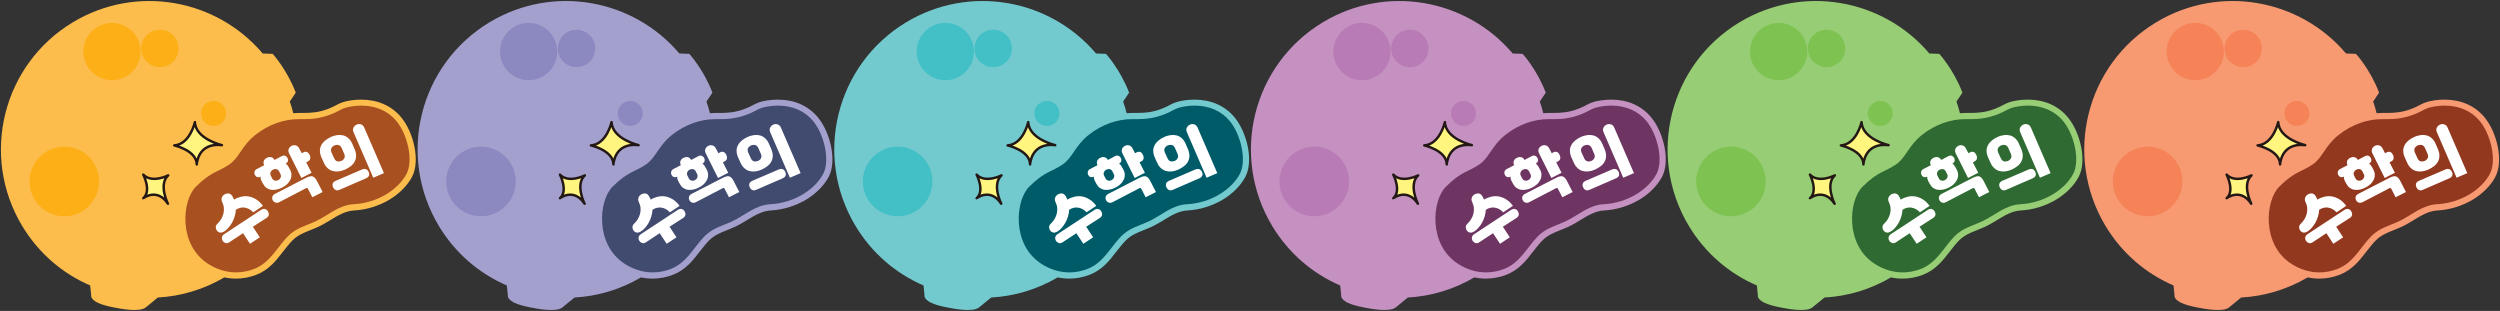 <?xml version="1.0" encoding="utf-8"?>
<!-- Generator: Adobe Illustrator 23.1.0, SVG Export Plug-In . SVG Version: 6.00 Build 0)  -->
<svg version="1.1" id="레이어_1" xmlns="http://www.w3.org/2000/svg" xmlns:xlink="http://www.w3.org/1999/xlink" x="0px"
	 y="0px" width="2010px" height="250px" viewBox="0 0 2010 250" style="enable-background:new 0 0 2010 250;" xml:space="preserve">
<rect x="0" y="0" width="2010" height="250" fill="#333333" stroke="none"/>
<path style="fill:#A95021;" d="M189.7,221.5c-8.2,0-16.4-2.5-23.7-7.2c-10.8-6.9-17.7-18.4-19.2-32.4c-1.4-13.1,2.2-26.8,8.8-33.4
	c8.5-8.5,13.9-11.2,19.2-13.7c2.7-1.3,5.2-2.6,8.1-4.6c3.5-2.4,5.8-5.8,8.4-9.6c2.9-4.3,6.2-9.1,12-13.7
	c10.6-8.5,23.9-13.4,36.4-13.4c0.3,0,0.7,0,1,0c1,0,2,0,3,0c7,0,13.2-0.6,20.9-3.5c2.9-1.1,4.8-2.1,6.4-3c3-1.6,5.5-2.9,11.4-3.7
	c2.7-0.4,5.3-0.6,7.9-0.6c12.7,0,23.2,4.7,30.4,13.5c9.1,11.2,14.6,32.7,8.3,44.7c-7.4,14.2-25.8,24.8-44.6,25.8
	c-7.6,0.4-14.1,4.4-20.3,8.2c-2.9,1.8-5.9,3.6-9,5.1c-2.3,1.1-4.6,2-6.8,2.9c-5.8,2.3-10.7,4.3-15.4,9.1c-2.6,2.7-5,5.7-7.3,8.7
	c-5.4,7-11,14.3-20.5,17.9C200.2,220.5,195,221.5,189.7,221.5"/>
<path style="fill:#FDBD4D;" d="M322.7,94.5c-7.7-9.4-18.9-14.4-32.3-14.4c-2.7,0-5.4,0.2-8.2,0.6c-6.3,0.9-9.2,2.4-12.2,4
	c-1.7,0.9-3.4,1.8-6.1,2.8c-7.3,2.8-13.3,3.3-20.1,3.3c-0.9,0-1.9,0-2.9,0c-0.4,0-0.7,0-1.1,0c-1.3,0-2.7,0.1-4,0.2
	c-0.8-3.2-1.7-6.3-2.8-9.4l4.8-7.1c-7.2-18.9-18.6-31.2-18.6-31.2l-8-0.3C174-0.9,109.5-12.7,58.6,17.9
	c-56.5,34-74.7,107.2-40.8,163.7c13.3,22.1,32.6,38.4,54.7,47.9l0.8,7.6c-0.7,4.2,6.5,6.8,6.5,6.8c4.8,2.1,11.9,3.3,11.9,3.3
	c4.9,1,20.4,4,25.4,0l9.8-8c18.3-1,36.6-6.3,53.5-16.2c3.1,0.7,6.2,1,9.3,1c5.5,0,11-1,16.4-3.1c10.1-3.9,16-11.5,21.6-18.8
	c2.4-3,4.6-5.9,7.1-8.5c4.3-4.4,9-6.3,14.5-8.5c2.2-0.9,4.5-1.8,6.9-2.9c3.2-1.5,6.3-3.4,9.3-5.2c6.2-3.8,12.2-7.4,19.1-7.8
	c9.9-0.5,19.6-3.5,28.2-8.5c8.2-4.9,14.8-11.5,18.5-18.6C338.1,129.1,332.4,106.3,322.7,94.5z M326.9,139.7
	c-6.7,12.8-23.5,23.5-42.5,24.5c-12,0.6-20.7,9-30.2,13.5c-8.4,4-16,5.4-22.9,12.4c-8.7,9-14.1,21.1-26.9,26.1
	c-4.9,1.9-9.8,2.8-14.6,2.8c-7.9,0-15.5-2.4-22.4-6.8c-24.3-15.5-21-51-10-62c12.5-12.5,18.1-11.9,27-18c8-5.5,10-15,20.6-23.5
	c11.3-9.1,24.1-12.9,34.8-12.9c0.3,0,0.6,0,1,0c1,0,2,0,3,0c7.7,0,14.1-0.8,21.8-3.7c8.1-3,8.6-5.3,17.3-6.6
	c2.6-0.4,5.1-0.6,7.5-0.6c11.7,0,21.6,4.2,28.5,12.6C327.9,108.7,332.4,129.2,326.9,139.7z"/>
<g>
	<path style="fill:#FCAF17;" d="M37.3,121.9c-13.3,8-17.5,25.2-9.6,38.4c8,13.3,25.2,17.5,38.4,9.6c13.3-8,17.5-25.2,9.6-38.4
		C67.7,118.2,50.5,113.9,37.3,121.9z"/>
	<path style="fill:#FCAF17;" d="M137.3,26.7c-6.8-4.8-16.2-3.3-21,3.5s-3.3,16.2,3.5,21s16.2,3.3,21-3.5
		C145.6,41,144,31.6,137.3,26.7z"/>
	<path style="fill:#FCAF17;" d="M103.4,22.7c-10.3-7.4-24.7-5-32.1,5.4c-7.4,10.3-5,24.7,5.4,32.1c10.3,7.4,24.7,5,32.1-5.4
		C116.1,44.4,113.7,30.1,103.4,22.7z"/>
	<path style="fill:#FCAF17;" d="M180.3,86c-2.9-4.8-9-6.3-13.8-3.4s-6.3,9-3.4,13.8c2.9,4.8,9,6.3,13.8,3.4
		C181.7,97,183.2,90.8,180.3,86z"/>
</g>
<path style="fill:#FFF57F;" d="M178.4,116.7c0,0-21.1-4.9-21.7-18.5c0,0-4,17.9-16.6,18.7c0,0,18,4,18.1,15.3
	C158.2,132.2,158.8,114.4,178.4,116.7"/>
<path style="fill:none;stroke:#231815;stroke-width:2;stroke-linecap:round;stroke-linejoin:round;stroke-miterlimit:10;" d="
	M178.4,116.7c0,0-21.1-4.9-21.7-18.5c0,0-4,17.9-16.6,18.7c0,0,18,4,18.1,15.3C158.2,132.2,158.8,114.4,178.4,116.7"/>
<path style="fill:#FFF57F;" d="M135,163.8c0,0-7.8-15.5,0.2-22.8c0,0-13,6.7-20-0.6c0,0,6.8,13.1,0,19
	C115.1,159.4,126.3,150.6,135,163.8"/>
<path style="fill:none;stroke:#231815;stroke-width:2;stroke-linecap:round;stroke-linejoin:round;stroke-miterlimit:10;" d="
	M135,163.8c0,0-7.8-15.5,0.2-22.8c0,0-13,6.7-20-0.6c0,0,6.8,13.1,0,19C115.1,159.4,126.3,150.6,135,163.8"/>
<g>
	<g>
		<path style="fill:#FFFFFF;" d="M186.9,157.9c0.3,0.4,0.5,0.9,0.7,1.3c0.2,0.4,0.4,0.8,0.6,1.3c1.7-1.1,3.5-1.8,5.5-2.3
			s4-0.6,6-0.3s4.1,1.1,6.1,2.3s3.9,3,5.6,5.3l-7.8,5.2c-1-1.1-2.1-1.9-3.3-2.6c-1.2-0.6-2.3-1-3.6-1.2s-2.4-0.1-3.6,0.2
			c-1.2,0.3-2.4,0.8-3.5,1.6c-0.1,1.8-0.4,3.5-0.9,5.2s-1.1,3.3-2,4.9c-0.8,1.5-1.8,2.9-2.9,4.2c-1.1,1.3-2.3,2.3-3.7,3.2
			c-1,0.6-2,0.9-3,0.8c-1-0.1-1.9-0.6-2.6-1.5c-0.7-0.9-1-1.9-1-2.9s0.5-2,1.4-2.8c1.1-1.1,2.1-2.3,2.9-3.6c0.8-1.3,1.4-2.8,1.8-4.3
			c0.4-1.5,0.5-3,0.4-4.6s-0.6-3.2-1.3-4.7c-0.7-1.4-0.8-2.6-0.3-3.8c0.4-1.1,1.2-2,2.3-2.6c1.2-0.6,2.4-0.8,3.5-0.6
			C185.2,155.8,186.2,156.6,186.9,157.9z M203.3,182.3l5.6,8.5L201,196l-5.6-8.5l-10.9,7.2c-1.2,0.8-2.2,1-3.2,0.7
			c-0.9-0.3-1.7-0.9-2.2-1.7c-0.3-0.4-0.5-0.8-0.6-1.3s-0.2-0.9-0.1-1.4s0.2-1,0.5-1.4c0.3-0.5,0.7-0.9,1.3-1.3l29.8-19.6
			c0.6-0.4,1.2-0.6,1.7-0.7c0.5-0.1,1-0.1,1.5,0.1c0.5,0.1,0.9,0.4,1.3,0.7c0.4,0.3,0.7,0.7,0.9,1.1c0.5,0.8,0.8,1.7,0.7,2.7
			s-0.7,1.9-1.8,2.6L203.3,182.3z"/>
	</g>
	<g>
		<path style="fill:#FFFFFF;" d="M226.8,150.8c-1.5,0.8-2.9,1.3-4.4,1.6s-2.9,0.4-4.3,0.2c-1.4-0.2-2.6-0.7-3.8-1.5s-2.1-2-2.9-3.5
			l-1.3-2.4c-0.5-1-0.7-2-0.6-3.2c-1,0.5-1.9,0.6-2.8,0.3c-0.8-0.3-1.4-0.9-1.8-1.7c-0.4-0.8-0.5-1.6-0.3-2.5s0.8-1.6,1.8-2.2l6-3.1
			c-0.6-1.2-0.7-2.4-0.3-3.4s1.2-1.9,2.5-2.5c1.2-0.6,2.4-0.8,3.5-0.5s2,1,2.6,2.2l5.9-3.1c1-0.5,2-0.6,2.8-0.2s1.4,1,1.8,1.8
			c0.4,0.8,0.5,1.6,0.3,2.4s-0.8,1.5-1.8,2.1l0,0c1,0.6,1.7,1.4,2.2,2.4l1.3,2.4c0.8,1.5,1.2,3,1.1,4.4c0,1.4-0.3,2.7-1,4
			c-0.6,1.2-1.5,2.4-2.6,3.4C229.6,149.2,228.3,150.1,226.8,150.8z M223.7,144.8c0.9-0.4,1.5-1.1,1.9-2s0.4-1.8-0.1-2.8l-1.1-2.2
			c-0.5-1-1.3-1.6-2.2-1.8c-1-0.2-1.9,0-2.7,0.4c-0.9,0.4-1.5,1.1-1.9,2s-0.4,1.8,0.1,2.8l1.1,2.2c0.5,1,1.3,1.6,2.2,1.8
			C222,145.4,222.9,145.3,223.7,144.8z M224.6,162.5c-1.2,0.6-2.2,0.7-3.1,0.4c-0.9-0.3-1.7-0.9-2.2-1.9s-0.6-1.9-0.3-2.9
			c0.3-0.9,1-1.7,2.2-2.3l24.7-12.7c1.3-0.7,2.4-1.1,3.3-1.3c0.9-0.2,1.7-0.2,2.4,0.1s1.3,0.8,1.9,1.5s1.2,1.8,1.8,3l4.1,8l-8.3,4.2
			l-3.5-6.8c-0.3-0.7-0.9-0.8-1.5-0.5L224.6,162.5z M232.5,123.5c-0.7-1.4-0.8-2.6-0.4-3.7c0.5-1.1,1.2-2,2.3-2.5
			c1.1-0.6,2.2-0.7,3.4-0.4c1.2,0.3,2.1,1.1,2.8,2.5l2,3.8l1.3-0.7c0.6-0.3,1.2-0.5,1.7-0.5s1,0.1,1.4,0.3c0.4,0.2,0.8,0.5,1.1,0.9
			s0.6,0.8,0.8,1.2s0.4,0.9,0.5,1.4s0.1,1,0.1,1.5c-0.1,0.5-0.3,0.9-0.6,1.4c-0.3,0.4-0.8,0.8-1.4,1.1l-1.3,0.7l4.3,8.4l-8.2,4.2
			L232.5,123.5z"/>
	</g>
	<g>
		<path style="fill:#FFFFFF;" d="M258.4,126.5c-0.8-1.9-1.2-3.7-1.2-5.3c0-1.7,0.4-3.2,1.2-4.6c0.7-1.4,1.8-2.6,3.1-3.7
			c1.3-1.1,2.9-2,4.6-2.8s3.5-1.2,5.2-1.5c1.7-0.2,3.3-0.1,4.8,0.3s2.9,1.2,4.1,2.3c1.2,1.1,2.3,2.6,3.1,4.5l1.8,4.2
			c0.8,1.9,1.2,3.7,1.2,5.3c0,1.7-0.4,3.2-1.1,4.6s-1.7,2.6-3.1,3.7s-2.9,2-4.6,2.8c-1.8,0.8-3.5,1.3-5.2,1.5s-3.3,0.1-4.8-0.3
			s-2.9-1.2-4.1-2.3s-2.3-2.6-3.1-4.5L258.4,126.5z M268.7,127.3c0.3,0.7,0.7,1.2,1.1,1.6c0.4,0.4,0.9,0.7,1.4,0.8s1.1,0.2,1.6,0.1
			c0.6-0.1,1.1-0.2,1.6-0.4s1-0.5,1.4-0.9s0.8-0.8,1-1.2s0.4-1,0.4-1.6s-0.1-1.2-0.4-1.9l-2.1-4.8c-0.3-0.7-0.7-1.2-1.1-1.6
			c-0.5-0.4-0.9-0.7-1.5-0.8c-0.5-0.1-1-0.2-1.6-0.1c-0.5,0.1-1.1,0.2-1.6,0.4c-0.5,0.2-1,0.5-1.4,0.9s-0.8,0.8-1,1.2
			c-0.3,0.5-0.4,1-0.4,1.6s0.1,1.2,0.4,1.9L268.7,127.3z M291.2,136.2c0.7-0.3,1.3-0.4,1.8-0.4s1,0.1,1.5,0.3
			c0.4,0.2,0.8,0.5,1.1,0.9c0.3,0.4,0.6,0.8,0.8,1.2c0.2,0.5,0.3,0.9,0.4,1.4s0,1-0.1,1.4c-0.2,0.5-0.4,0.9-0.8,1.3
			c-0.4,0.4-0.9,0.7-1.5,1l-21.4,9.3c-1.3,0.6-2.4,0.6-3.3,0.1s-1.5-1.2-1.9-2.1c-0.2-0.4-0.3-0.9-0.4-1.4s0-1,0.1-1.5
			s0.4-0.9,0.8-1.3c0.4-0.4,0.9-0.7,1.5-1L291.2,136.2z M300.1,142.9l-15.8-36.5c-0.6-1.4-0.7-2.7-0.1-3.8s1.4-1.9,2.5-2.4
			s2.3-0.6,3.5-0.2s2.1,1.2,2.7,2.7l15.8,36.5L300.1,142.9z"/>
	</g>
</g>
<path style="fill:#414A6F;" d="M524.7,221.5c-8.2,0-16.4-2.5-23.7-7.2c-10.8-6.9-17.7-18.4-19.2-32.4c-1.4-13.1,2.2-26.8,8.8-33.4
	c8.5-8.5,13.9-11.2,19.2-13.7c2.7-1.3,5.2-2.6,8.1-4.6c3.5-2.4,5.8-5.8,8.4-9.6c2.9-4.3,6.2-9.1,12-13.7
	c10.6-8.5,23.9-13.4,36.4-13.4c0.3,0,0.7,0,1,0c1,0,2,0,3,0c7,0,13.2-0.6,20.9-3.5c2.9-1.1,4.8-2.1,6.4-3c3-1.6,5.5-2.9,11.4-3.7
	c2.7-0.4,5.3-0.6,7.9-0.6c12.7,0,23.2,4.7,30.4,13.5c9.1,11.2,14.6,32.7,8.3,44.7c-7.4,14.2-25.8,24.8-44.6,25.8
	c-7.6,0.4-14.1,4.4-20.3,8.2c-2.9,1.8-5.9,3.6-9,5.1c-2.3,1.1-4.6,2-6.8,2.9c-5.8,2.3-10.7,4.3-15.4,9.1c-2.6,2.7-5,5.7-7.3,8.7
	c-5.4,7-11,14.3-20.5,17.9C535.2,220.5,530,221.5,524.7,221.5"/>
<path style="fill:#A4A0CE;" d="M657.7,94.5c-7.7-9.4-18.9-14.4-32.3-14.4c-2.7,0-5.4,0.2-8.2,0.6c-6.3,0.9-9.2,2.4-12.2,4
	c-1.7,0.9-3.4,1.8-6.1,2.8c-7.3,2.8-13.3,3.3-20.1,3.3c-0.9,0-1.9,0-2.9,0c-0.4,0-0.7,0-1.1,0c-1.3,0-2.7,0.1-4,0.2
	c-0.8-3.2-1.7-6.3-2.8-9.4l4.8-7.1c-7.2-18.9-18.6-31.2-18.6-31.2l-8-0.3C509-0.9,444.5-12.7,393.6,17.9
	c-56.5,34-74.7,107.2-40.8,163.7c13.3,22.1,32.6,38.4,54.7,47.9l0.8,7.6c-0.7,4.2,6.5,6.8,6.5,6.8c4.8,2.1,11.9,3.3,11.9,3.3
	c4.9,1,20.4,4,25.4,0l9.8-8c18.3-1,36.6-6.3,53.5-16.2c3.1,0.7,6.2,1,9.3,1c5.5,0,11-1,16.4-3.1c10.1-3.9,16-11.5,21.6-18.8
	c2.4-3,4.6-5.9,7.1-8.5c4.3-4.4,9-6.3,14.5-8.5c2.2-0.9,4.5-1.8,6.9-2.9c3.2-1.5,6.3-3.4,9.3-5.2c6.2-3.8,12.2-7.4,19.1-7.8
	c9.9-0.5,19.6-3.5,28.2-8.5c8.2-4.9,14.8-11.5,18.5-18.6C673.1,129.1,667.4,106.3,657.7,94.5z M661.9,139.7
	c-6.7,12.8-23.5,23.5-42.5,24.5c-12,0.6-20.7,9-30.2,13.5c-8.4,4-16,5.4-22.9,12.4c-8.7,9-14.1,21.1-26.9,26.1
	c-4.9,1.9-9.8,2.8-14.6,2.8c-7.9,0-15.5-2.4-22.4-6.8c-24.3-15.5-21-51-10-62c12.5-12.5,18.1-11.9,27-18c8-5.5,10-15,20.6-23.5
	c11.3-9.1,24.1-12.9,34.8-12.9c0.3,0,0.6,0,1,0c1,0,2,0,3,0c7.7,0,14.1-0.8,21.8-3.7c8.1-3,8.6-5.3,17.3-6.6
	c2.6-0.4,5.1-0.6,7.5-0.6c11.7,0,21.6,4.2,28.5,12.6C662.9,108.7,667.4,129.2,661.9,139.7z"/>
<g>
	<path style="fill:#8C89C1;" d="M372.3,121.9c-13.3,8-17.5,25.2-9.6,38.4c8,13.3,25.2,17.5,38.4,9.6c13.3-8,17.5-25.2,9.6-38.4
		C402.7,118.2,385.5,113.9,372.3,121.9z"/>
	<path style="fill:#8C89C1;" d="M472.3,26.7c-6.8-4.8-16.2-3.3-21,3.5c-4.8,6.8-3.3,16.2,3.5,21c6.8,4.8,16.2,3.3,21-3.5
		C480.6,41,479,31.6,472.3,26.7z"/>
	<path style="fill:#8C89C1;" d="M438.4,22.7c-10.3-7.4-24.7-5-32.1,5.4c-7.4,10.3-5,24.7,5.4,32.1c10.3,7.4,24.7,5,32.1-5.4
		C451.1,44.4,448.7,30.1,438.4,22.7z"/>
	<path style="fill:#8C89C1;" d="M515.3,86c-2.9-4.8-9-6.3-13.8-3.4s-6.3,9-3.4,13.8s9,6.3,13.8,3.4C516.7,97,518.2,90.8,515.3,86z"
		/>
</g>
<path style="fill:#FFF57F;" d="M513.4,116.7c0,0-21.1-4.9-21.7-18.5c0,0-4,17.9-16.6,18.7c0,0,18,4,18.1,15.3
	C493.2,132.2,493.8,114.4,513.4,116.7"/>
<path style="fill:none;stroke:#231815;stroke-width:2;stroke-linecap:round;stroke-linejoin:round;stroke-miterlimit:10;" d="
	M513.4,116.7c0,0-21.1-4.9-21.7-18.5c0,0-4,17.9-16.6,18.7c0,0,18,4,18.1,15.3C493.2,132.2,493.8,114.4,513.4,116.7"/>
<path style="fill:#FFF57F;" d="M470,163.8c0,0-7.8-15.5,0.2-22.8c0,0-13,6.7-20-0.6c0,0,6.8,13.1,0,19
	C450.1,159.4,461.3,150.6,470,163.8"/>
<path style="fill:none;stroke:#231815;stroke-width:2;stroke-linecap:round;stroke-linejoin:round;stroke-miterlimit:10;" d="
	M470,163.8c0,0-7.8-15.5,0.2-22.8c0,0-13,6.7-20-0.6c0,0,6.8,13.1,0,19C450.1,159.4,461.3,150.6,470,163.8"/>
<g>
	<g>
		<path style="fill:#FFFFFF;" d="M521.9,157.9c0.3,0.4,0.5,0.9,0.7,1.3c0.2,0.4,0.4,0.8,0.6,1.3c1.7-1.1,3.5-1.8,5.5-2.3
			s4-0.6,6-0.3s4.1,1.1,6.1,2.3s3.9,3,5.6,5.3l-7.8,5.2c-1-1.1-2.1-1.9-3.3-2.6c-1.2-0.6-2.3-1-3.6-1.2s-2.4-0.1-3.6,0.2
			c-1.2,0.3-2.4,0.8-3.5,1.6c-0.1,1.8-0.4,3.5-0.9,5.2s-1.1,3.3-2,4.9c-0.8,1.5-1.8,2.9-2.9,4.2c-1.1,1.3-2.3,2.3-3.7,3.2
			c-1,0.6-2,0.9-3,0.8c-1-0.1-1.9-0.6-2.6-1.5s-1-1.9-1-2.9s0.5-2,1.4-2.8c1.1-1.1,2.1-2.3,2.9-3.6s1.4-2.8,1.8-4.3s0.5-3,0.4-4.6
			c-0.1-1.6-0.6-3.2-1.3-4.7c-0.7-1.4-0.8-2.6-0.3-3.8c0.4-1.1,1.2-2,2.3-2.6c1.2-0.6,2.4-0.8,3.5-0.6
			C520.2,155.8,521.2,156.6,521.9,157.9z M538.3,182.3l5.6,8.5L536,196l-5.6-8.5l-10.9,7.2c-1.2,0.8-2.2,1-3.2,0.7
			c-0.9-0.3-1.7-0.9-2.2-1.7c-0.3-0.4-0.5-0.8-0.6-1.3s-0.2-0.9-0.1-1.4c0.1-0.5,0.2-1,0.5-1.4c0.3-0.5,0.7-0.9,1.3-1.3l29.8-19.6
			c0.6-0.4,1.2-0.6,1.7-0.7c0.5-0.1,1-0.1,1.5,0.1c0.5,0.1,0.9,0.4,1.3,0.7s0.7,0.7,0.9,1.1c0.5,0.8,0.8,1.7,0.7,2.7
			c-0.1,1-0.7,1.9-1.8,2.6L538.3,182.3z"/>
	</g>
	<g>
		<path style="fill:#FFFFFF;" d="M561.8,150.8c-1.5,0.8-2.9,1.3-4.4,1.6s-2.9,0.4-4.3,0.2c-1.4-0.2-2.6-0.7-3.8-1.5s-2.1-2-2.9-3.5
			l-1.3-2.4c-0.5-1-0.7-2-0.6-3.2c-1,0.5-1.9,0.6-2.8,0.3c-0.8-0.3-1.4-0.9-1.8-1.7c-0.4-0.8-0.5-1.6-0.3-2.5
			c0.2-0.9,0.8-1.6,1.8-2.2l6-3.1c-0.6-1.2-0.7-2.4-0.3-3.4c0.4-1,1.2-1.9,2.5-2.5c1.2-0.6,2.4-0.8,3.5-0.5c1.1,0.3,2,1,2.6,2.2
			l5.9-3.1c1-0.5,2-0.6,2.8-0.2c0.8,0.4,1.4,1,1.8,1.8c0.4,0.8,0.5,1.6,0.3,2.4s-0.8,1.5-1.8,2.1l0,0c1,0.6,1.7,1.4,2.2,2.4l1.3,2.4
			c0.8,1.5,1.2,3,1.1,4.4c0,1.4-0.3,2.7-1,4c-0.6,1.2-1.5,2.4-2.6,3.4C564.6,149.2,563.3,150.1,561.8,150.8z M558.7,144.8
			c0.9-0.4,1.5-1.1,1.9-2c0.4-0.9,0.4-1.8-0.1-2.8l-1.1-2.2c-0.5-1-1.3-1.6-2.2-1.8c-1-0.2-1.9,0-2.7,0.4c-0.9,0.4-1.5,1.1-1.9,2
			c-0.4,0.9-0.4,1.8,0.1,2.8l1.1,2.2c0.5,1,1.3,1.6,2.2,1.8C557,145.4,557.9,145.3,558.7,144.8z M559.6,162.5
			c-1.2,0.6-2.2,0.7-3.1,0.4s-1.7-0.9-2.2-1.9s-0.6-1.9-0.3-2.9c0.3-0.9,1-1.7,2.2-2.3l24.7-12.7c1.3-0.7,2.4-1.1,3.3-1.3
			c0.9-0.2,1.7-0.2,2.4,0.1c0.7,0.3,1.3,0.8,1.9,1.5s1.2,1.8,1.8,3l4.1,8l-8.3,4.2l-3.5-6.8c-0.3-0.7-0.9-0.8-1.5-0.5L559.6,162.5z
			 M567.5,123.5c-0.7-1.4-0.8-2.6-0.4-3.7c0.5-1.1,1.2-2,2.3-2.5c1.1-0.6,2.2-0.7,3.4-0.4c1.2,0.3,2.1,1.1,2.8,2.5l2,3.8l1.3-0.7
			c0.6-0.3,1.2-0.5,1.7-0.5s1,0.1,1.4,0.3c0.4,0.2,0.8,0.5,1.1,0.9c0.3,0.4,0.6,0.8,0.8,1.2c0.2,0.4,0.4,0.9,0.5,1.4
			c0.1,0.5,0.1,1,0.1,1.5c-0.1,0.5-0.3,0.9-0.6,1.4c-0.3,0.4-0.8,0.8-1.4,1.1l-1.3,0.7l4.3,8.4l-8.2,4.2L567.5,123.5z"/>
	</g>
	<g>
		<path style="fill:#FFFFFF;" d="M593.4,126.5c-0.8-1.9-1.2-3.7-1.2-5.3c0-1.7,0.4-3.2,1.2-4.6c0.7-1.4,1.8-2.6,3.1-3.7
			c1.3-1.1,2.9-2,4.6-2.8c1.7-0.8,3.5-1.2,5.2-1.5c1.7-0.2,3.3-0.1,4.8,0.3s2.9,1.2,4.1,2.3c1.2,1.1,2.3,2.6,3.1,4.5l1.8,4.2
			c0.8,1.9,1.2,3.7,1.2,5.3c0,1.7-0.4,3.2-1.1,4.6s-1.7,2.6-3.1,3.7c-1.4,1.1-2.9,2-4.6,2.8c-1.8,0.8-3.5,1.3-5.2,1.5
			s-3.3,0.1-4.8-0.3s-2.9-1.2-4.1-2.3c-1.2-1.1-2.3-2.6-3.1-4.5L593.4,126.5z M603.7,127.3c0.3,0.7,0.7,1.2,1.1,1.6
			c0.4,0.4,0.9,0.7,1.4,0.8s1.1,0.2,1.6,0.1c0.6-0.1,1.1-0.2,1.6-0.4s1-0.5,1.4-0.9c0.4-0.4,0.8-0.8,1-1.2c0.2-0.4,0.4-1,0.4-1.6
			s-0.1-1.2-0.4-1.9l-2.1-4.8c-0.3-0.7-0.7-1.2-1.1-1.6c-0.5-0.4-0.9-0.7-1.5-0.8c-0.5-0.1-1-0.2-1.6-0.1c-0.5,0.1-1.1,0.2-1.6,0.4
			c-0.5,0.2-1,0.5-1.4,0.9s-0.8,0.8-1,1.2c-0.3,0.5-0.4,1-0.4,1.6s0.1,1.2,0.4,1.9L603.7,127.3z M626.2,136.2
			c0.7-0.3,1.3-0.4,1.8-0.4s1,0.1,1.5,0.3c0.4,0.2,0.8,0.5,1.1,0.9c0.3,0.4,0.6,0.8,0.8,1.2c0.2,0.5,0.3,0.9,0.4,1.4s0,1-0.1,1.4
			c-0.2,0.5-0.4,0.9-0.8,1.3c-0.4,0.4-0.9,0.7-1.5,1l-21.4,9.3c-1.3,0.6-2.4,0.6-3.3,0.1s-1.5-1.2-1.9-2.1c-0.2-0.4-0.3-0.9-0.4-1.4
			s0-1,0.1-1.5c0.1-0.5,0.4-0.9,0.8-1.3c0.4-0.4,0.9-0.7,1.5-1L626.2,136.2z M635.1,142.9l-15.8-36.5c-0.6-1.4-0.7-2.7-0.1-3.8
			s1.4-1.9,2.5-2.4s2.3-0.6,3.5-0.2s2.1,1.2,2.7,2.7l15.8,36.5L635.1,142.9z"/>
	</g>
</g>
<path style="fill:#005B69;" d="M859.7,221.5c-8.2,0-16.4-2.5-23.7-7.2c-10.8-6.9-17.7-18.4-19.2-32.4c-1.4-13.1,2.2-26.8,8.8-33.4
	c8.5-8.5,13.9-11.2,19.2-13.7c2.7-1.3,5.2-2.6,8.1-4.6c3.5-2.4,5.8-5.8,8.4-9.6c2.9-4.3,6.2-9.1,12-13.7
	c10.6-8.5,23.9-13.4,36.4-13.4c0.3,0,0.7,0,1,0c1,0,2,0,3,0c7,0,13.2-0.6,20.9-3.5c2.9-1.1,4.8-2.1,6.4-3c3-1.6,5.5-2.9,11.4-3.7
	c2.7-0.4,5.3-0.6,7.9-0.6c12.7,0,23.2,4.7,30.4,13.5c9.1,11.2,14.6,32.7,8.3,44.7c-7.4,14.2-25.8,24.8-44.6,25.8
	c-7.6,0.4-14.1,4.4-20.3,8.2c-2.9,1.8-5.9,3.6-9,5.1c-2.3,1.1-4.6,2-6.8,2.9c-5.8,2.3-10.7,4.3-15.4,9.1c-2.6,2.7-5,5.7-7.3,8.7
	c-5.4,7-11,14.3-20.5,17.9C870.2,220.5,865,221.5,859.7,221.5"/>
<path style="fill:#72CACF;" d="M992.7,94.5c-7.7-9.4-18.9-14.4-32.3-14.4c-2.7,0-5.4,0.2-8.2,0.6c-6.3,0.9-9.2,2.4-12.2,4
	c-1.7,0.9-3.4,1.8-6.1,2.8c-7.3,2.8-13.3,3.3-20.1,3.3c-0.9,0-1.9,0-2.9,0c-0.4,0-0.7,0-1.1,0c-1.3,0-2.7,0.1-4,0.2
	c-0.8-3.2-1.7-6.3-2.8-9.4l4.8-7.1c-7.2-18.9-18.6-31.2-18.6-31.2l-8-0.3C844-0.9,779.5-12.7,728.6,17.9
	c-56.5,34-74.7,107.2-40.8,163.7c13.3,22.1,32.6,38.4,54.7,47.9l0.8,7.6c-0.7,4.2,6.5,6.8,6.5,6.8c4.8,2.1,11.9,3.3,11.9,3.3
	c4.9,1,20.4,4,25.4,0l9.8-8c18.3-1,36.6-6.3,53.5-16.2c3.1,0.7,6.2,1,9.3,1c5.5,0,11-1,16.4-3.1c10.1-3.9,16-11.5,21.6-18.8
	c2.4-3,4.6-5.9,7.1-8.5c4.3-4.4,9-6.3,14.5-8.5c2.2-0.9,4.5-1.8,6.9-2.9c3.2-1.5,6.3-3.4,9.3-5.2c6.2-3.8,12.2-7.4,19.1-7.8
	c9.9-0.5,19.6-3.5,28.2-8.5c8.2-4.9,14.8-11.5,18.5-18.6C1008.1,129.1,1002.4,106.3,992.7,94.5z M996.9,139.7
	c-6.7,12.8-23.5,23.5-42.5,24.5c-12,0.6-20.7,9-30.2,13.5c-8.4,4-16,5.4-22.9,12.4c-8.7,9-14.1,21.1-26.9,26.1
	c-4.9,1.9-9.8,2.8-14.6,2.8c-7.9,0-15.5-2.4-22.4-6.8c-24.3-15.5-21-51-10-62c12.5-12.5,18.1-11.9,27-18c8-5.5,10-15,20.6-23.5
	c11.3-9.1,24.1-12.9,34.8-12.9c0.3,0,0.6,0,1,0c1,0,2,0,3,0c7.7,0,14.1-0.8,21.8-3.7c8.1-3,8.6-5.3,17.3-6.6
	c2.6-0.4,5.1-0.6,7.5-0.6c11.7,0,21.6,4.2,28.5,12.6C997.9,108.7,1002.4,129.2,996.9,139.7z"/>
<g>
	<path style="fill:#42C0C6;" d="M707.3,121.9c-13.3,8-17.5,25.2-9.6,38.4c8,13.3,25.2,17.5,38.4,9.6c13.3-8,17.5-25.2,9.6-38.4
		C737.7,118.2,720.5,113.9,707.3,121.9z"/>
	<path style="fill:#42C0C6;" d="M807.3,26.7c-6.8-4.8-16.2-3.3-21,3.5s-3.3,16.2,3.5,21s16.2,3.3,21-3.5
		C815.6,41,814,31.6,807.3,26.7z"/>
	<path style="fill:#42C0C6;" d="M773.4,22.7c-10.3-7.4-24.7-5-32.1,5.4c-7.4,10.3-5,24.7,5.4,32.1c10.3,7.4,24.7,5,32.1-5.4
		C786.1,44.4,783.7,30.1,773.4,22.7z"/>
	<path style="fill:#42C0C6;" d="M850.3,86c-2.9-4.8-9-6.3-13.8-3.4s-6.3,9-3.4,13.8c2.9,4.8,9,6.3,13.8,3.4
		C851.7,97,853.2,90.8,850.3,86z"/>
</g>
<path style="fill:#FFF57F;" d="M848.4,116.7c0,0-21.1-4.9-21.7-18.5c0,0-4,17.9-16.6,18.7c0,0,18,4,18.1,15.3
	C828.2,132.2,828.8,114.4,848.4,116.7"/>
<path style="fill:none;stroke:#231815;stroke-width:2;stroke-linecap:round;stroke-linejoin:round;stroke-miterlimit:10;" d="
	M848.4,116.7c0,0-21.1-4.9-21.7-18.5c0,0-4,17.9-16.6,18.7c0,0,18,4,18.1,15.3C828.2,132.2,828.8,114.4,848.4,116.7"/>
<path style="fill:#FFF57F;" d="M805,163.8c0,0-7.8-15.5,0.2-22.8c0,0-13,6.7-20-0.6c0,0,6.8,13.1,0,19
	C785.1,159.4,796.3,150.6,805,163.8"/>
<path style="fill:none;stroke:#231815;stroke-width:2;stroke-linecap:round;stroke-linejoin:round;stroke-miterlimit:10;" d="
	M805,163.8c0,0-7.8-15.5,0.2-22.8c0,0-13,6.7-20-0.6c0,0,6.8,13.1,0,19C785.1,159.4,796.3,150.6,805,163.8"/>
<g>
	<g>
		<path style="fill:#FFFFFF;" d="M856.9,157.9c0.3,0.4,0.5,0.9,0.7,1.3c0.2,0.4,0.4,0.8,0.6,1.3c1.7-1.1,3.5-1.8,5.5-2.3
			s4-0.6,6-0.3s4.1,1.1,6.1,2.3s3.9,3,5.6,5.3l-7.8,5.2c-1-1.1-2.1-1.9-3.3-2.6c-1.2-0.6-2.3-1-3.6-1.2s-2.4-0.1-3.6,0.2
			c-1.2,0.3-2.4,0.8-3.5,1.6c-0.1,1.8-0.4,3.5-0.9,5.2s-1.1,3.3-2,4.9c-0.8,1.5-1.8,2.9-2.9,4.2c-1.1,1.3-2.3,2.3-3.7,3.2
			c-1,0.6-2,0.9-3,0.8c-1-0.1-1.9-0.6-2.6-1.5s-1-1.9-1-2.9s0.5-2,1.4-2.8c1.1-1.1,2.1-2.3,2.9-3.6s1.4-2.8,1.8-4.3s0.5-3,0.4-4.6
			c-0.1-1.6-0.6-3.2-1.3-4.7c-0.7-1.4-0.8-2.6-0.3-3.8c0.4-1.1,1.2-2,2.3-2.6c1.2-0.6,2.4-0.8,3.5-0.6
			C855.2,155.8,856.2,156.6,856.9,157.9z M873.3,182.3l5.6,8.5L871,196l-5.6-8.5l-10.9,7.2c-1.2,0.8-2.2,1-3.2,0.7
			c-0.9-0.3-1.7-0.9-2.2-1.7c-0.3-0.4-0.5-0.8-0.6-1.3s-0.2-0.9-0.1-1.4c0.1-0.5,0.2-1,0.5-1.4c0.3-0.5,0.7-0.9,1.3-1.3l29.8-19.6
			c0.6-0.4,1.2-0.6,1.7-0.7c0.5-0.1,1-0.1,1.5,0.1c0.5,0.1,0.9,0.4,1.3,0.7s0.7,0.7,0.9,1.1c0.5,0.8,0.8,1.7,0.7,2.7
			c-0.1,1-0.7,1.9-1.8,2.6L873.3,182.3z"/>
	</g>
	<g>
		<path style="fill:#FFFFFF;" d="M896.8,150.8c-1.5,0.8-2.9,1.3-4.4,1.6s-2.9,0.4-4.3,0.2c-1.4-0.2-2.6-0.7-3.8-1.5s-2.1-2-2.9-3.5
			l-1.3-2.4c-0.5-1-0.7-2-0.6-3.2c-1,0.5-1.9,0.6-2.8,0.3c-0.8-0.3-1.4-0.9-1.8-1.7c-0.4-0.8-0.5-1.6-0.3-2.5
			c0.2-0.9,0.8-1.6,1.8-2.2l6-3.1c-0.6-1.2-0.7-2.4-0.3-3.4c0.4-1,1.2-1.9,2.5-2.5c1.2-0.6,2.4-0.8,3.5-0.5c1.1,0.3,2,1,2.6,2.2
			l5.9-3.1c1-0.5,2-0.6,2.8-0.2c0.8,0.4,1.4,1,1.8,1.8c0.4,0.8,0.5,1.6,0.3,2.4s-0.8,1.5-1.8,2.1l0,0c1,0.6,1.7,1.4,2.2,2.4l1.3,2.4
			c0.8,1.5,1.2,3,1.1,4.4c0,1.4-0.3,2.7-1,4c-0.6,1.2-1.5,2.4-2.6,3.4C899.6,149.2,898.3,150.1,896.8,150.8z M893.7,144.8
			c0.9-0.4,1.5-1.1,1.9-2c0.4-0.9,0.4-1.8-0.1-2.8l-1.1-2.2c-0.5-1-1.3-1.6-2.2-1.8c-1-0.2-1.9,0-2.7,0.4c-0.9,0.4-1.5,1.1-1.9,2
			c-0.4,0.9-0.4,1.8,0.1,2.8l1.1,2.2c0.5,1,1.3,1.6,2.2,1.8C892,145.4,892.9,145.3,893.7,144.8z M894.6,162.5
			c-1.2,0.6-2.2,0.7-3.1,0.4s-1.7-0.9-2.2-1.9s-0.6-1.9-0.3-2.9c0.3-0.9,1-1.7,2.2-2.3l24.7-12.7c1.3-0.7,2.4-1.1,3.3-1.3
			c0.9-0.2,1.7-0.2,2.4,0.1c0.7,0.3,1.3,0.8,1.9,1.5s1.2,1.8,1.8,3l4.1,8l-8.3,4.2l-3.5-6.8c-0.3-0.7-0.9-0.8-1.5-0.5L894.6,162.5z
			 M902.5,123.5c-0.7-1.4-0.8-2.6-0.4-3.7c0.5-1.1,1.2-2,2.3-2.5c1.1-0.6,2.2-0.7,3.4-0.4c1.2,0.3,2.1,1.1,2.8,2.5l2,3.8l1.3-0.7
			c0.6-0.3,1.2-0.5,1.7-0.5s1,0.1,1.4,0.3c0.4,0.2,0.8,0.5,1.1,0.9c0.3,0.4,0.6,0.8,0.8,1.2c0.2,0.4,0.4,0.9,0.5,1.4
			c0.1,0.5,0.1,1,0.1,1.5c-0.1,0.5-0.3,0.9-0.6,1.4c-0.3,0.4-0.8,0.8-1.4,1.1l-1.3,0.7l4.3,8.4l-8.2,4.2L902.5,123.5z"/>
	</g>
	<g>
		<path style="fill:#FFFFFF;" d="M928.4,126.5c-0.8-1.9-1.2-3.7-1.2-5.3c0-1.7,0.4-3.2,1.2-4.6c0.7-1.4,1.8-2.6,3.1-3.7
			c1.3-1.1,2.9-2,4.6-2.8c1.7-0.8,3.5-1.2,5.2-1.5c1.7-0.2,3.3-0.1,4.8,0.3s2.9,1.2,4.1,2.3c1.2,1.1,2.3,2.6,3.1,4.5l1.8,4.2
			c0.8,1.9,1.2,3.7,1.2,5.3c0,1.7-0.4,3.2-1.1,4.6s-1.7,2.6-3.1,3.7c-1.4,1.1-2.9,2-4.6,2.8c-1.8,0.8-3.5,1.3-5.2,1.5
			s-3.3,0.1-4.8-0.3s-2.9-1.2-4.1-2.3c-1.2-1.1-2.3-2.6-3.1-4.5L928.4,126.5z M938.7,127.3c0.3,0.7,0.7,1.2,1.1,1.6
			c0.4,0.4,0.9,0.7,1.4,0.8s1.1,0.2,1.6,0.1c0.6-0.1,1.1-0.2,1.6-0.4s1-0.5,1.4-0.9c0.4-0.4,0.8-0.8,1-1.2c0.2-0.4,0.4-1,0.4-1.6
			s-0.1-1.2-0.4-1.9l-2.1-4.8c-0.3-0.7-0.7-1.2-1.1-1.6c-0.5-0.4-0.9-0.7-1.5-0.8c-0.5-0.1-1-0.2-1.6-0.1c-0.5,0.1-1.1,0.2-1.6,0.4
			c-0.5,0.2-1,0.5-1.4,0.9s-0.8,0.8-1,1.2c-0.3,0.5-0.4,1-0.4,1.6s0.1,1.2,0.4,1.9L938.7,127.3z M961.2,136.2
			c0.7-0.3,1.3-0.4,1.8-0.4s1,0.1,1.5,0.3c0.4,0.2,0.8,0.5,1.1,0.9c0.3,0.4,0.6,0.8,0.8,1.2c0.2,0.5,0.3,0.9,0.4,1.4s0,1-0.1,1.4
			c-0.2,0.5-0.4,0.9-0.8,1.3c-0.4,0.4-0.9,0.7-1.5,1l-21.4,9.3c-1.3,0.6-2.4,0.6-3.3,0.1s-1.5-1.2-1.9-2.1c-0.2-0.4-0.3-0.9-0.4-1.4
			s0-1,0.1-1.5c0.1-0.5,0.4-0.9,0.8-1.3c0.4-0.4,0.9-0.7,1.5-1L961.2,136.2z M970.1,142.9l-15.8-36.5c-0.6-1.4-0.7-2.7-0.1-3.8
			s1.4-1.9,2.5-2.4s2.3-0.6,3.5-0.2s2.1,1.2,2.7,2.7l15.8,36.5L970.1,142.9z"/>
	</g>
</g>
<path style="fill:#6E3562;" d="M1194.7,221.5c-8.2,0-16.4-2.5-23.7-7.2c-10.8-6.9-17.7-18.4-19.2-32.4c-1.4-13.1,2.2-26.8,8.8-33.4
	c8.5-8.5,13.9-11.2,19.2-13.7c2.7-1.3,5.2-2.6,8.1-4.6c3.5-2.4,5.8-5.8,8.4-9.6c2.9-4.3,6.2-9.1,12-13.7
	c10.6-8.5,23.9-13.4,36.4-13.4c0.3,0,0.7,0,1,0c1,0,2,0,3,0c7,0,13.2-0.6,20.9-3.5c2.9-1.1,4.8-2.1,6.4-3c3-1.6,5.5-2.9,11.4-3.7
	c2.7-0.4,5.3-0.6,7.9-0.6c12.7,0,23.2,4.7,30.4,13.5c9.1,11.2,14.6,32.7,8.3,44.7c-7.4,14.2-25.8,24.8-44.6,25.8
	c-7.6,0.4-14.1,4.4-20.3,8.2c-2.9,1.8-5.9,3.6-9,5.1c-2.3,1.1-4.6,2-6.8,2.9c-5.8,2.3-10.7,4.3-15.4,9.1c-2.6,2.7-5,5.7-7.3,8.7
	c-5.4,7-11,14.3-20.5,17.9C1205.2,220.5,1200,221.5,1194.7,221.5"/>
<path style="fill:#C491C1;" d="M1327.7,94.5c-7.7-9.4-18.9-14.4-32.3-14.4c-2.7,0-5.4,0.2-8.2,0.6c-6.3,0.9-9.2,2.4-12.2,4
	c-1.7,0.9-3.4,1.8-6.1,2.8c-7.3,2.8-13.3,3.3-20.1,3.3c-0.9,0-1.9,0-2.9,0c-0.4,0-0.7,0-1.1,0c-1.3,0-2.7,0.1-4,0.2
	c-0.8-3.2-1.7-6.3-2.8-9.4l4.8-7.1c-7.2-18.9-18.6-31.2-18.6-31.2l-8-0.3c-37.2-43.9-101.7-55.7-152.6-25.1
	c-56.5,34-74.7,107.2-40.8,163.7c13.3,22.1,32.6,38.4,54.7,47.9l0.8,7.6c-0.7,4.2,6.5,6.8,6.5,6.8c4.8,2.1,11.9,3.3,11.9,3.3
	c4.9,1,20.4,4,25.4,0l9.8-8c18.3-1,36.6-6.3,53.5-16.2c3.1,0.7,6.2,1,9.3,1c5.5,0,11-1,16.4-3.1c10.1-3.9,16-11.5,21.6-18.8
	c2.4-3,4.6-5.9,7.1-8.5c4.3-4.4,9-6.3,14.5-8.5c2.2-0.9,4.5-1.8,6.9-2.9c3.2-1.5,6.3-3.4,9.3-5.2c6.2-3.8,12.2-7.4,19.1-7.8
	c9.9-0.5,19.6-3.5,28.2-8.5c8.2-4.9,14.8-11.5,18.5-18.6C1343.1,129.1,1337.4,106.3,1327.7,94.5z M1331.9,139.7
	c-6.7,12.8-23.5,23.5-42.5,24.5c-12,0.6-20.7,9-30.2,13.5c-8.4,4-16,5.4-22.9,12.4c-8.7,9-14.1,21.1-26.9,26.1
	c-4.9,1.9-9.8,2.8-14.6,2.8c-7.9,0-15.5-2.4-22.4-6.8c-24.3-15.5-21-51-10-62c12.5-12.5,18.1-11.9,27-18c8-5.5,10-15,20.6-23.5
	c11.3-9.1,24.1-12.9,34.8-12.9c0.3,0,0.6,0,1,0c1,0,2,0,3,0c7.7,0,14.1-0.8,21.8-3.7c8.1-3,8.6-5.3,17.3-6.6
	c2.6-0.4,5.1-0.6,7.5-0.6c11.7,0,21.6,4.2,28.5,12.6C1332.9,108.7,1337.4,129.2,1331.9,139.7z"/>
<g>
	<path style="fill:#B97BB5;" d="M1042.3,121.9c-13.3,8-17.5,25.2-9.6,38.4c8,13.3,25.2,17.5,38.4,9.6c13.3-8,17.5-25.2,9.6-38.4
		C1072.7,118.2,1055.5,113.9,1042.3,121.9z"/>
	<path style="fill:#B97BB5;" d="M1142.3,26.7c-6.8-4.8-16.2-3.3-21,3.5c-4.8,6.8-3.3,16.2,3.5,21c6.8,4.8,16.2,3.3,21-3.5
		C1150.6,41,1149,31.6,1142.3,26.7z"/>
	<path style="fill:#B97BB5;" d="M1108.4,22.7c-10.3-7.4-24.7-5-32.1,5.4c-7.4,10.3-5,24.7,5.4,32.1c10.3,7.4,24.7,5,32.1-5.4
		C1121.1,44.4,1118.7,30.1,1108.4,22.7z"/>
	<path style="fill:#B97BB5;" d="M1185.3,86c-2.9-4.8-9-6.3-13.8-3.4s-6.3,9-3.4,13.8s9,6.3,13.8,3.4
		C1186.7,97,1188.2,90.8,1185.3,86z"/>
</g>
<path style="fill:#FFF57F;" d="M1183.4,116.7c0,0-21.1-4.9-21.7-18.5c0,0-4,17.9-16.6,18.7c0,0,18,4,18.1,15.3
	C1163.2,132.2,1163.8,114.4,1183.4,116.7"/>
<path style="fill:none;stroke:#231815;stroke-width:2;stroke-linecap:round;stroke-linejoin:round;stroke-miterlimit:10;" d="
	M1183.4,116.7c0,0-21.1-4.9-21.7-18.5c0,0-4,17.9-16.6,18.7c0,0,18,4,18.1,15.3C1163.2,132.2,1163.8,114.4,1183.4,116.7"/>
<path style="fill:#FFF57F;" d="M1140,163.8c0,0-7.8-15.5,0.2-22.8c0,0-13,6.7-20-0.6c0,0,6.8,13.1,0,19
	C1120.1,159.4,1131.3,150.6,1140,163.8"/>
<path style="fill:none;stroke:#231815;stroke-width:2;stroke-linecap:round;stroke-linejoin:round;stroke-miterlimit:10;" d="
	M1140,163.8c0,0-7.8-15.5,0.2-22.8c0,0-13,6.7-20-0.6c0,0,6.8,13.1,0,19C1120.1,159.4,1131.3,150.6,1140,163.8"/>
<g>
	<g>
		<path style="fill:#FFFFFF;" d="M1191.9,157.9c0.3,0.4,0.5,0.9,0.7,1.3c0.2,0.4,0.4,0.8,0.6,1.3c1.7-1.1,3.5-1.8,5.5-2.3
			s4-0.6,6-0.3s4.1,1.1,6.1,2.3s3.9,3,5.6,5.3l-7.8,5.2c-1-1.1-2.1-1.9-3.3-2.6c-1.2-0.6-2.3-1-3.6-1.2c-1.3-0.2-2.4-0.1-3.6,0.2
			c-1.2,0.3-2.4,0.8-3.5,1.6c-0.1,1.8-0.4,3.5-0.9,5.2s-1.1,3.3-2,4.9c-0.8,1.5-1.8,2.9-2.9,4.2c-1.1,1.3-2.3,2.3-3.7,3.2
			c-1,0.6-2,0.9-3,0.8c-1-0.1-1.9-0.6-2.6-1.5s-1-1.9-1-2.9s0.5-2,1.4-2.8c1.1-1.1,2.1-2.3,2.9-3.6c0.8-1.3,1.4-2.8,1.8-4.3
			s0.5-3,0.4-4.6s-0.6-3.2-1.3-4.7c-0.7-1.4-0.8-2.6-0.3-3.8c0.4-1.1,1.2-2,2.3-2.6c1.2-0.6,2.4-0.8,3.5-0.6
			C1190.2,155.8,1191.2,156.6,1191.9,157.9z M1208.3,182.3l5.6,8.5l-7.9,5.2l-5.6-8.5l-10.9,7.2c-1.2,0.8-2.2,1-3.2,0.7
			c-0.9-0.3-1.7-0.9-2.2-1.7c-0.3-0.4-0.5-0.8-0.6-1.3s-0.2-0.9-0.1-1.4s0.2-1,0.5-1.4c0.3-0.5,0.7-0.9,1.3-1.3l29.8-19.6
			c0.6-0.4,1.2-0.6,1.7-0.7c0.5-0.1,1-0.1,1.5,0.1c0.5,0.1,0.9,0.4,1.3,0.7s0.7,0.7,0.9,1.1c0.5,0.8,0.8,1.7,0.7,2.7
			s-0.7,1.9-1.8,2.6L1208.3,182.3z"/>
	</g>
	<g>
		<path style="fill:#FFFFFF;" d="M1231.8,150.8c-1.5,0.8-2.9,1.3-4.4,1.6s-2.9,0.4-4.3,0.2s-2.6-0.7-3.8-1.5c-1.2-0.8-2.1-2-2.9-3.5
			l-1.3-2.4c-0.5-1-0.7-2-0.6-3.2c-1,0.5-1.9,0.6-2.8,0.3c-0.8-0.3-1.4-0.9-1.8-1.7s-0.5-1.6-0.3-2.5c0.2-0.9,0.8-1.6,1.8-2.2l6-3.1
			c-0.6-1.2-0.7-2.4-0.3-3.4s1.2-1.9,2.5-2.5c1.2-0.6,2.4-0.8,3.5-0.5s2,1,2.6,2.2l5.9-3.1c1-0.5,2-0.6,2.8-0.2
			c0.8,0.4,1.4,1,1.8,1.8c0.4,0.8,0.5,1.6,0.3,2.4s-0.8,1.5-1.8,2.1l0,0c1,0.6,1.7,1.4,2.2,2.4l1.3,2.4c0.8,1.5,1.2,3,1.1,4.4
			c0,1.4-0.3,2.7-1,4c-0.6,1.2-1.5,2.4-2.6,3.4C1234.6,149.2,1233.3,150.1,1231.8,150.8z M1228.7,144.8c0.9-0.4,1.5-1.1,1.9-2
			s0.4-1.8-0.1-2.8l-1.1-2.2c-0.5-1-1.3-1.6-2.2-1.8c-1-0.2-1.9,0-2.7,0.4c-0.9,0.4-1.5,1.1-1.9,2s-0.4,1.8,0.1,2.8l1.1,2.2
			c0.5,1,1.3,1.6,2.2,1.8C1227,145.4,1227.9,145.3,1228.7,144.8z M1229.6,162.5c-1.2,0.6-2.2,0.7-3.1,0.4s-1.7-0.9-2.2-1.9
			s-0.6-1.9-0.3-2.9c0.3-0.9,1-1.7,2.2-2.3l24.7-12.7c1.3-0.7,2.4-1.1,3.3-1.3c0.9-0.2,1.7-0.2,2.4,0.1c0.7,0.3,1.3,0.8,1.9,1.5
			s1.2,1.8,1.8,3l4.1,8l-8.3,4.2l-3.5-6.8c-0.3-0.7-0.9-0.8-1.5-0.5L1229.6,162.5z M1237.5,123.5c-0.7-1.4-0.8-2.6-0.4-3.7
			c0.5-1.1,1.2-2,2.3-2.5c1.1-0.6,2.2-0.7,3.4-0.4c1.2,0.3,2.1,1.1,2.8,2.5l2,3.8l1.3-0.7c0.6-0.3,1.2-0.5,1.7-0.5s1,0.1,1.4,0.3
			c0.4,0.2,0.8,0.5,1.1,0.9c0.3,0.4,0.6,0.8,0.8,1.2c0.2,0.4,0.4,0.9,0.5,1.4s0.1,1,0.1,1.5c-0.1,0.5-0.3,0.9-0.6,1.4
			c-0.3,0.4-0.8,0.8-1.4,1.1l-1.3,0.7l4.3,8.4l-8.2,4.2L1237.5,123.5z"/>
	</g>
	<g>
		<path style="fill:#FFFFFF;" d="M1263.4,126.5c-0.8-1.9-1.2-3.7-1.2-5.3c0-1.7,0.4-3.2,1.2-4.6c0.7-1.4,1.8-2.6,3.1-3.7
			s2.9-2,4.6-2.8c1.7-0.8,3.5-1.2,5.2-1.5c1.7-0.2,3.3-0.1,4.8,0.3s2.9,1.2,4.1,2.3c1.2,1.1,2.3,2.6,3.1,4.5l1.8,4.2
			c0.8,1.9,1.2,3.7,1.2,5.3c0,1.7-0.4,3.2-1.1,4.6c-0.7,1.4-1.7,2.6-3.1,3.7s-2.9,2-4.6,2.8c-1.8,0.8-3.5,1.3-5.2,1.5
			c-1.7,0.2-3.3,0.1-4.8-0.3s-2.9-1.2-4.1-2.3c-1.2-1.1-2.3-2.6-3.1-4.5L1263.4,126.5z M1273.7,127.3c0.3,0.7,0.7,1.2,1.1,1.6
			c0.4,0.4,0.9,0.7,1.4,0.8s1.1,0.2,1.6,0.1c0.6-0.1,1.1-0.2,1.6-0.4s1-0.5,1.4-0.9c0.4-0.4,0.8-0.8,1-1.2c0.2-0.4,0.4-1,0.4-1.6
			s-0.1-1.2-0.4-1.9l-2.1-4.8c-0.3-0.7-0.7-1.2-1.1-1.6c-0.5-0.4-0.9-0.7-1.5-0.8c-0.5-0.1-1-0.2-1.6-0.1c-0.5,0.1-1.1,0.2-1.6,0.4
			c-0.5,0.2-1,0.5-1.4,0.9s-0.8,0.8-1,1.2c-0.3,0.5-0.4,1-0.4,1.6s0.1,1.2,0.4,1.9L1273.7,127.3z M1296.2,136.2
			c0.7-0.3,1.3-0.4,1.8-0.4s1,0.1,1.5,0.3c0.4,0.2,0.8,0.5,1.1,0.9c0.3,0.4,0.6,0.8,0.8,1.2c0.2,0.5,0.3,0.9,0.4,1.4
			c0.1,0.5,0,1-0.1,1.4c-0.2,0.5-0.4,0.9-0.8,1.3c-0.4,0.4-0.9,0.7-1.5,1l-21.4,9.3c-1.3,0.6-2.4,0.6-3.3,0.1
			c-0.9-0.5-1.5-1.2-1.9-2.1c-0.2-0.4-0.3-0.9-0.4-1.4s0-1,0.1-1.5c0.1-0.5,0.4-0.9,0.8-1.3c0.4-0.4,0.9-0.7,1.5-1L1296.2,136.2z
			 M1305.1,142.9l-15.8-36.5c-0.6-1.4-0.7-2.7-0.1-3.8c0.6-1.1,1.4-1.9,2.5-2.4c1.1-0.5,2.3-0.6,3.5-0.2c1.2,0.4,2.1,1.2,2.7,2.7
			l15.8,36.5L1305.1,142.9z"/>
	</g>
</g>
<path style="fill:#2E6A32;" d="M1529.7,221.5c-8.2,0-16.4-2.5-23.7-7.2c-10.8-6.9-17.7-18.4-19.2-32.4c-1.4-13.1,2.2-26.8,8.8-33.4
	c8.5-8.5,13.9-11.2,19.2-13.7c2.7-1.3,5.2-2.6,8.1-4.6c3.5-2.4,5.8-5.8,8.4-9.6c2.9-4.3,6.2-9.1,12-13.7
	c10.6-8.5,23.9-13.4,36.4-13.4c0.3,0,0.7,0,1,0c1,0,2,0,3,0c7,0,13.2-0.6,20.9-3.5c2.9-1.1,4.8-2.1,6.4-3c3-1.6,5.5-2.9,11.4-3.7
	c2.7-0.4,5.3-0.6,7.9-0.6c12.7,0,23.2,4.7,30.4,13.5c9.1,11.2,14.6,32.7,8.3,44.7c-7.4,14.2-25.8,24.8-44.6,25.8
	c-7.6,0.4-14.1,4.4-20.3,8.2c-2.9,1.8-5.9,3.6-9,5.1c-2.3,1.1-4.6,2-6.8,2.9c-5.8,2.3-10.7,4.3-15.4,9.1c-2.6,2.7-5,5.7-7.3,8.7
	c-5.4,7-11,14.3-20.5,17.9C1540.2,220.5,1535,221.5,1529.7,221.5"/>
<path style="fill:#97CD74;" d="M1662.7,94.5c-7.7-9.4-18.9-14.4-32.3-14.4c-2.7,0-5.4,0.2-8.2,0.6c-6.3,0.9-9.2,2.4-12.2,4
	c-1.7,0.9-3.4,1.8-6.1,2.8c-7.3,2.8-13.3,3.3-20.1,3.3c-0.9,0-1.9,0-2.9,0c-0.4,0-0.7,0-1.1,0c-1.3,0-2.7,0.1-4,0.2
	c-0.8-3.2-1.7-6.3-2.8-9.4l4.8-7.1c-7.2-18.9-18.6-31.2-18.6-31.2l-8-0.3c-37.2-43.9-101.7-55.7-152.6-25.1
	c-56.5,34-74.7,107.2-40.8,163.7c13.3,22.1,32.6,38.4,54.7,47.9l0.8,7.6c-0.7,4.2,6.5,6.8,6.5,6.8c4.8,2.1,11.9,3.3,11.9,3.3
	c4.9,1,20.4,4,25.4,0l9.8-8c18.3-1,36.6-6.3,53.5-16.2c3.1,0.7,6.2,1,9.3,1c5.5,0,11-1,16.4-3.1c10.1-3.9,16-11.5,21.6-18.8
	c2.4-3,4.6-5.9,7.1-8.5c4.3-4.4,9-6.3,14.5-8.5c2.2-0.9,4.5-1.8,6.9-2.9c3.2-1.5,6.3-3.4,9.3-5.2c6.2-3.8,12.2-7.4,19.1-7.8
	c9.9-0.5,19.6-3.5,28.2-8.5c8.2-4.9,14.8-11.5,18.5-18.6C1678.1,129.1,1672.4,106.3,1662.7,94.5z M1666.9,139.7
	c-6.7,12.8-23.5,23.5-42.5,24.5c-12,0.6-20.7,9-30.2,13.5c-8.4,4-16,5.4-22.9,12.4c-8.7,9-14.1,21.1-26.9,26.1
	c-4.9,1.9-9.8,2.8-14.6,2.8c-7.9,0-15.5-2.4-22.4-6.8c-24.3-15.5-21-51-10-62c12.5-12.5,18.1-11.9,27-18c8-5.5,10-15,20.6-23.5
	c11.3-9.1,24.1-12.9,34.8-12.9c0.3,0,0.6,0,1,0c1,0,2,0,3,0c7.7,0,14.1-0.8,21.8-3.7c8.1-3,8.6-5.3,17.3-6.6
	c2.6-0.4,5.1-0.6,7.5-0.6c11.7,0,21.6,4.2,28.5,12.6C1667.9,108.7,1672.4,129.2,1666.9,139.7z"/>
<g>
	<path style="fill:#7EC352;" d="M1377.3,121.9c-13.3,8-17.5,25.2-9.6,38.4c8,13.3,25.2,17.5,38.4,9.6c13.3-8,17.5-25.2,9.6-38.4
		C1407.7,118.2,1390.5,113.9,1377.3,121.9z"/>
	<path style="fill:#7EC352;" d="M1477.3,26.7c-6.8-4.8-16.2-3.3-21,3.5c-4.8,6.8-3.3,16.2,3.5,21c6.8,4.8,16.2,3.3,21-3.5
		C1485.6,41,1484,31.6,1477.3,26.7z"/>
	<path style="fill:#7EC352;" d="M1443.4,22.7c-10.3-7.4-24.7-5-32.1,5.4c-7.4,10.3-5,24.7,5.4,32.1c10.3,7.4,24.7,5,32.1-5.4
		C1456.1,44.4,1453.7,30.1,1443.4,22.7z"/>
	<path style="fill:#7EC352;" d="M1520.3,86c-2.9-4.8-9-6.3-13.8-3.4s-6.3,9-3.4,13.8s9,6.3,13.8,3.4
		C1521.7,97,1523.2,90.8,1520.3,86z"/>
</g>
<path style="fill:#FFF57F;" d="M1518.4,116.7c0,0-21.1-4.9-21.7-18.5c0,0-4,17.9-16.6,18.7c0,0,18,4,18.1,15.3
	C1498.2,132.2,1498.8,114.4,1518.4,116.7"/>
<path style="fill:none;stroke:#231815;stroke-width:2;stroke-linecap:round;stroke-linejoin:round;stroke-miterlimit:10;" d="
	M1518.4,116.7c0,0-21.1-4.9-21.7-18.5c0,0-4,17.9-16.6,18.7c0,0,18,4,18.1,15.3C1498.2,132.2,1498.8,114.4,1518.4,116.7"/>
<path style="fill:#FFF57F;" d="M1475,163.8c0,0-7.8-15.5,0.2-22.8c0,0-13,6.7-20-0.6c0,0,6.8,13.1,0,19
	C1455.1,159.4,1466.3,150.6,1475,163.8"/>
<path style="fill:none;stroke:#231815;stroke-width:2;stroke-linecap:round;stroke-linejoin:round;stroke-miterlimit:10;" d="
	M1475,163.8c0,0-7.8-15.5,0.2-22.8c0,0-13,6.7-20-0.6c0,0,6.8,13.1,0,19C1455.1,159.4,1466.3,150.6,1475,163.8"/>
<g>
	<g>
		<path style="fill:#FFFFFF;" d="M1526.9,157.9c0.3,0.4,0.5,0.9,0.7,1.3c0.2,0.4,0.4,0.8,0.6,1.3c1.7-1.1,3.5-1.8,5.5-2.3
			s4-0.6,6-0.3s4.1,1.1,6.1,2.3s3.9,3,5.6,5.3l-7.8,5.2c-1-1.1-2.1-1.9-3.3-2.6c-1.2-0.6-2.3-1-3.6-1.2c-1.3-0.2-2.4-0.1-3.6,0.2
			c-1.2,0.3-2.4,0.8-3.5,1.6c-0.1,1.8-0.4,3.5-0.9,5.2s-1.1,3.3-2,4.9c-0.8,1.5-1.8,2.9-2.9,4.2c-1.1,1.3-2.3,2.3-3.7,3.2
			c-1,0.6-2,0.9-3,0.8c-1-0.1-1.9-0.6-2.6-1.5s-1-1.9-1-2.9s0.5-2,1.4-2.8c1.1-1.1,2.1-2.3,2.9-3.6c0.8-1.3,1.4-2.8,1.8-4.3
			s0.5-3,0.4-4.6s-0.6-3.2-1.3-4.7c-0.7-1.4-0.8-2.6-0.3-3.8c0.4-1.1,1.2-2,2.3-2.6c1.2-0.6,2.4-0.8,3.5-0.6
			C1525.2,155.8,1526.2,156.6,1526.9,157.9z M1543.3,182.3l5.6,8.5l-7.9,5.2l-5.6-8.5l-10.9,7.2c-1.2,0.8-2.2,1-3.2,0.7
			c-0.9-0.3-1.7-0.9-2.2-1.7c-0.3-0.4-0.5-0.8-0.6-1.3s-0.2-0.9-0.1-1.4s0.2-1,0.5-1.4c0.3-0.5,0.7-0.9,1.3-1.3l29.8-19.6
			c0.6-0.4,1.2-0.6,1.7-0.7c0.5-0.1,1-0.1,1.5,0.1c0.5,0.1,0.9,0.4,1.3,0.7s0.7,0.7,0.9,1.1c0.5,0.8,0.8,1.7,0.7,2.7
			s-0.7,1.9-1.8,2.6L1543.3,182.3z"/>
	</g>
	<g>
		<path style="fill:#FFFFFF;" d="M1566.8,150.8c-1.5,0.8-2.9,1.3-4.4,1.6s-2.9,0.4-4.3,0.2s-2.6-0.7-3.8-1.5c-1.2-0.8-2.1-2-2.9-3.5
			l-1.3-2.4c-0.5-1-0.7-2-0.6-3.2c-1,0.5-1.9,0.6-2.8,0.3c-0.8-0.3-1.4-0.9-1.8-1.7s-0.5-1.6-0.3-2.5c0.2-0.9,0.8-1.6,1.8-2.2l6-3.1
			c-0.6-1.2-0.7-2.4-0.3-3.4s1.2-1.9,2.5-2.5c1.2-0.6,2.4-0.8,3.5-0.5s2,1,2.6,2.2l5.9-3.1c1-0.5,2-0.6,2.8-0.2
			c0.8,0.4,1.4,1,1.8,1.8c0.4,0.8,0.5,1.6,0.3,2.4s-0.8,1.5-1.8,2.1l0,0c1,0.6,1.7,1.4,2.2,2.4l1.3,2.4c0.8,1.5,1.2,3,1.1,4.4
			c0,1.4-0.3,2.7-1,4c-0.6,1.2-1.5,2.4-2.6,3.4C1569.6,149.2,1568.3,150.1,1566.8,150.8z M1563.7,144.8c0.9-0.4,1.5-1.1,1.9-2
			s0.4-1.8-0.1-2.8l-1.1-2.2c-0.5-1-1.3-1.6-2.2-1.8c-1-0.2-1.9,0-2.7,0.4c-0.9,0.4-1.5,1.1-1.9,2s-0.4,1.8,0.1,2.8l1.1,2.2
			c0.5,1,1.3,1.6,2.2,1.8C1562,145.4,1562.9,145.3,1563.7,144.8z M1564.6,162.5c-1.2,0.6-2.2,0.7-3.1,0.4s-1.7-0.9-2.2-1.9
			s-0.6-1.9-0.3-2.9c0.3-0.9,1-1.7,2.2-2.3l24.7-12.7c1.3-0.7,2.4-1.1,3.3-1.3c0.9-0.2,1.7-0.2,2.4,0.1c0.7,0.3,1.3,0.8,1.9,1.5
			s1.2,1.8,1.8,3l4.1,8l-8.3,4.2l-3.5-6.8c-0.3-0.7-0.9-0.8-1.5-0.5L1564.6,162.5z M1572.5,123.5c-0.7-1.4-0.8-2.6-0.4-3.7
			c0.5-1.1,1.2-2,2.3-2.5c1.1-0.6,2.2-0.7,3.4-0.4c1.2,0.3,2.1,1.1,2.8,2.5l2,3.8l1.3-0.7c0.6-0.3,1.2-0.5,1.7-0.5s1,0.1,1.4,0.3
			c0.4,0.2,0.8,0.5,1.1,0.9c0.3,0.4,0.6,0.8,0.8,1.2c0.2,0.4,0.4,0.9,0.5,1.4s0.1,1,0.1,1.5c-0.1,0.5-0.3,0.9-0.6,1.4
			c-0.3,0.4-0.8,0.8-1.4,1.1l-1.3,0.7l4.3,8.4l-8.2,4.2L1572.5,123.5z"/>
	</g>
	<g>
		<path style="fill:#FFFFFF;" d="M1598.4,126.5c-0.8-1.9-1.2-3.7-1.2-5.3c0-1.7,0.4-3.2,1.2-4.6c0.7-1.4,1.8-2.6,3.1-3.7
			s2.9-2,4.6-2.8c1.7-0.8,3.5-1.2,5.2-1.5c1.7-0.2,3.3-0.1,4.8,0.3s2.9,1.2,4.1,2.3c1.2,1.1,2.3,2.6,3.1,4.5l1.8,4.2
			c0.8,1.9,1.2,3.7,1.2,5.3c0,1.7-0.4,3.2-1.1,4.6c-0.7,1.4-1.7,2.6-3.1,3.7s-2.9,2-4.6,2.8c-1.8,0.8-3.5,1.3-5.2,1.5
			c-1.7,0.2-3.3,0.1-4.8-0.3s-2.9-1.2-4.1-2.3c-1.2-1.1-2.3-2.6-3.1-4.5L1598.4,126.5z M1608.7,127.3c0.3,0.7,0.7,1.2,1.1,1.6
			c0.4,0.4,0.9,0.7,1.4,0.8s1.1,0.2,1.6,0.1c0.6-0.1,1.1-0.2,1.6-0.4s1-0.5,1.4-0.9c0.4-0.4,0.8-0.8,1-1.2c0.2-0.4,0.4-1,0.4-1.6
			s-0.1-1.2-0.4-1.9l-2.1-4.8c-0.3-0.7-0.7-1.2-1.1-1.6c-0.5-0.4-0.9-0.7-1.5-0.8c-0.5-0.1-1-0.2-1.6-0.1c-0.5,0.1-1.1,0.2-1.6,0.4
			c-0.5,0.2-1,0.5-1.4,0.9s-0.8,0.8-1,1.2c-0.3,0.5-0.4,1-0.4,1.6s0.1,1.2,0.4,1.9L1608.7,127.3z M1631.2,136.2
			c0.7-0.3,1.3-0.4,1.8-0.4s1,0.1,1.5,0.3c0.4,0.2,0.8,0.5,1.1,0.9c0.3,0.4,0.6,0.8,0.8,1.2c0.2,0.5,0.3,0.9,0.4,1.4
			c0.1,0.5,0,1-0.1,1.4c-0.2,0.5-0.4,0.9-0.8,1.3c-0.4,0.4-0.9,0.7-1.5,1l-21.4,9.3c-1.3,0.6-2.4,0.6-3.3,0.1
			c-0.9-0.5-1.5-1.2-1.9-2.1c-0.2-0.4-0.3-0.9-0.4-1.4s0-1,0.1-1.5c0.1-0.5,0.4-0.9,0.8-1.3c0.4-0.4,0.9-0.7,1.5-1L1631.2,136.2z
			 M1640.1,142.9l-15.8-36.5c-0.6-1.4-0.7-2.7-0.1-3.8c0.6-1.1,1.4-1.9,2.5-2.4c1.1-0.5,2.3-0.6,3.5-0.2c1.2,0.4,2.1,1.2,2.7,2.7
			l15.8,36.5L1640.1,142.9z"/>
	</g>
</g>
<path style="fill:#92381F;" d="M1864.7,221.5c-8.2,0-16.4-2.5-23.7-7.2c-10.8-6.9-17.7-18.4-19.2-32.4c-1.4-13.1,2.2-26.8,8.8-33.4
	c8.5-8.5,13.9-11.2,19.2-13.7c2.7-1.3,5.2-2.6,8.1-4.6c3.5-2.4,5.8-5.8,8.4-9.6c2.9-4.3,6.2-9.1,12-13.7
	c10.6-8.5,23.9-13.4,36.4-13.4c0.3,0,0.7,0,1,0c1,0,2,0,3,0c7,0,13.2-0.6,20.9-3.5c2.9-1.1,4.8-2.1,6.4-3c3-1.6,5.5-2.9,11.4-3.7
	c2.7-0.4,5.3-0.6,7.9-0.6c12.7,0,23.2,4.7,30.4,13.5c9.1,11.2,14.6,32.7,8.3,44.7c-7.4,14.2-25.8,24.8-44.6,25.8
	c-7.6,0.4-14.1,4.4-20.3,8.2c-2.9,1.8-5.9,3.6-9,5.1c-2.3,1.1-4.6,2-6.8,2.9c-5.8,2.3-10.7,4.3-15.4,9.1c-2.6,2.7-5,5.7-7.3,8.7
	c-5.4,7-11,14.3-20.5,17.9C1875.2,220.5,1870,221.5,1864.7,221.5"/>
<path style="fill:#F79A72;" d="M1997.7,94.5c-7.7-9.4-18.9-14.4-32.3-14.4c-2.7,0-5.4,0.2-8.2,0.6c-6.3,0.9-9.2,2.4-12.2,4
	c-1.7,0.9-3.4,1.8-6.1,2.8c-7.3,2.8-13.3,3.3-20.1,3.3c-0.9,0-1.9,0-2.9,0c-0.4,0-0.7,0-1.1,0c-1.3,0-2.7,0.1-4,0.2
	c-0.8-3.2-1.7-6.3-2.8-9.4l4.8-7.1c-7.2-18.9-18.6-31.2-18.6-31.2l-8-0.3c-37.2-43.9-101.7-55.7-152.6-25.1
	c-56.5,34-74.7,107.2-40.8,163.7c13.3,22.1,32.6,38.4,54.7,47.9l0.8,7.6c-0.7,4.2,6.5,6.8,6.5,6.8c4.8,2.1,11.9,3.3,11.9,3.3
	c4.9,1,20.4,4,25.4,0l9.8-8c18.3-1,36.6-6.3,53.5-16.2c3.1,0.7,6.2,1,9.3,1c5.5,0,11-1,16.4-3.1c10.1-3.9,16-11.5,21.6-18.8
	c2.4-3,4.6-5.9,7.1-8.5c4.3-4.4,9-6.3,14.5-8.5c2.2-0.9,4.5-1.8,6.9-2.9c3.2-1.5,6.3-3.4,9.3-5.2c6.2-3.8,12.2-7.4,19.1-7.8
	c9.9-0.5,19.6-3.5,28.2-8.5c8.2-4.9,14.8-11.5,18.5-18.6C2013.1,129.1,2007.4,106.3,1997.7,94.5z M2001.9,139.7
	c-6.7,12.8-23.5,23.5-42.5,24.5c-12,0.6-20.7,9-30.2,13.5c-8.4,4-16,5.4-22.9,12.4c-8.7,9-14.1,21.1-26.9,26.1
	c-4.9,1.9-9.8,2.8-14.6,2.8c-7.9,0-15.5-2.4-22.4-6.8c-24.3-15.5-21-51-10-62c12.5-12.5,18.1-11.9,27-18c8-5.5,10-15,20.6-23.5
	c11.3-9.1,24.1-12.9,34.8-12.9c0.3,0,0.6,0,1,0c1,0,2,0,3,0c7.7,0,14.1-0.8,21.8-3.7c8.1-3,8.6-5.3,17.3-6.6
	c2.6-0.4,5.1-0.6,7.5-0.6c11.7,0,21.6,4.2,28.5,12.6C2002.9,108.7,2007.4,129.2,2001.9,139.7z"/>
<g>
	<path style="fill:#F58357;" d="M1712.3,121.9c-13.3,8-17.5,25.2-9.6,38.4c8,13.3,25.2,17.5,38.4,9.6c13.3-8,17.5-25.2,9.6-38.4
		C1742.7,118.2,1725.5,113.9,1712.3,121.9z"/>
	<path style="fill:#F58357;" d="M1812.3,26.7c-6.8-4.8-16.2-3.3-21,3.5c-4.8,6.8-3.3,16.2,3.5,21c6.8,4.8,16.2,3.3,21-3.5
		C1820.6,41,1819,31.6,1812.3,26.7z"/>
	<path style="fill:#F58357;" d="M1778.4,22.7c-10.3-7.4-24.7-5-32.1,5.4c-7.4,10.3-5,24.7,5.4,32.1c10.3,7.4,24.7,5,32.1-5.4
		C1791.1,44.4,1788.7,30.1,1778.4,22.7z"/>
	<path style="fill:#F58357;" d="M1855.3,86c-2.9-4.8-9-6.3-13.8-3.4s-6.3,9-3.4,13.8s9,6.3,13.8,3.4
		C1856.7,97,1858.2,90.8,1855.3,86z"/>
</g>
<path style="fill:#FFF57F;" d="M1853.4,116.7c0,0-21.1-4.9-21.7-18.5c0,0-4,17.9-16.6,18.7c0,0,18,4,18.1,15.3
	C1833.2,132.2,1833.8,114.4,1853.4,116.7"/>
<path style="fill:none;stroke:#231815;stroke-width:2;stroke-linecap:round;stroke-linejoin:round;stroke-miterlimit:10;" d="
	M1853.4,116.7c0,0-21.1-4.9-21.7-18.5c0,0-4,17.9-16.6,18.7c0,0,18,4,18.1,15.3C1833.2,132.2,1833.8,114.4,1853.4,116.7"/>
<path style="fill:#FFF57F;" d="M1810,163.8c0,0-7.8-15.5,0.2-22.8c0,0-13,6.7-20-0.6c0,0,6.8,13.1,0,19
	C1790.1,159.4,1801.3,150.6,1810,163.8"/>
<path style="fill:none;stroke:#231815;stroke-width:2;stroke-linecap:round;stroke-linejoin:round;stroke-miterlimit:10;" d="
	M1810,163.8c0,0-7.8-15.5,0.2-22.8c0,0-13,6.7-20-0.6c0,0,6.8,13.1,0,19C1790.1,159.4,1801.3,150.6,1810,163.8"/>
<g>
	<g>
		<path style="fill:#FFFFFF;" d="M1861.9,157.9c0.3,0.4,0.5,0.9,0.7,1.3c0.2,0.4,0.4,0.8,0.6,1.3c1.7-1.1,3.5-1.8,5.5-2.3
			s4-0.6,6-0.3s4.1,1.1,6.1,2.3s3.9,3,5.6,5.3l-7.8,5.2c-1-1.1-2.1-1.9-3.3-2.6c-1.2-0.6-2.3-1-3.6-1.2c-1.3-0.2-2.4-0.1-3.6,0.2
			c-1.2,0.3-2.4,0.8-3.5,1.6c-0.1,1.8-0.4,3.5-0.9,5.2s-1.1,3.3-2,4.9c-0.8,1.5-1.8,2.9-2.9,4.2c-1.1,1.3-2.3,2.3-3.7,3.2
			c-1,0.6-2,0.9-3,0.8c-1-0.1-1.9-0.6-2.6-1.5s-1-1.9-1-2.9s0.5-2,1.4-2.8c1.1-1.1,2.1-2.3,2.9-3.6c0.8-1.3,1.4-2.8,1.8-4.3
			s0.5-3,0.4-4.6s-0.6-3.2-1.3-4.7c-0.7-1.4-0.8-2.6-0.3-3.8c0.4-1.1,1.2-2,2.3-2.6c1.2-0.6,2.4-0.8,3.5-0.6
			C1860.2,155.8,1861.2,156.6,1861.9,157.9z M1878.3,182.3l5.6,8.5l-7.9,5.2l-5.6-8.5l-10.9,7.2c-1.2,0.8-2.2,1-3.2,0.7
			c-0.9-0.3-1.7-0.9-2.2-1.7c-0.3-0.4-0.5-0.8-0.6-1.3s-0.2-0.9-0.1-1.4s0.2-1,0.5-1.4c0.3-0.5,0.7-0.9,1.3-1.3l29.8-19.6
			c0.6-0.4,1.2-0.6,1.7-0.7c0.5-0.1,1-0.1,1.5,0.1c0.5,0.1,0.9,0.4,1.3,0.7s0.7,0.7,0.9,1.1c0.5,0.8,0.8,1.7,0.7,2.7
			s-0.7,1.9-1.8,2.6L1878.3,182.3z"/>
	</g>
	<g>
		<path style="fill:#FFFFFF;" d="M1901.8,150.8c-1.5,0.8-2.9,1.3-4.4,1.6s-2.9,0.4-4.3,0.2s-2.6-0.7-3.8-1.5c-1.2-0.8-2.1-2-2.9-3.5
			l-1.3-2.4c-0.5-1-0.7-2-0.6-3.2c-1,0.5-1.9,0.6-2.8,0.3c-0.8-0.3-1.4-0.9-1.8-1.7s-0.5-1.6-0.3-2.5c0.2-0.9,0.8-1.6,1.8-2.2l6-3.1
			c-0.6-1.2-0.7-2.4-0.3-3.4s1.2-1.9,2.5-2.5c1.2-0.6,2.4-0.8,3.5-0.5s2,1,2.6,2.2l5.9-3.1c1-0.5,2-0.6,2.8-0.2
			c0.8,0.4,1.4,1,1.8,1.8c0.4,0.8,0.5,1.6,0.3,2.4s-0.8,1.5-1.8,2.1l0,0c1,0.6,1.7,1.4,2.2,2.4l1.3,2.4c0.8,1.5,1.2,3,1.1,4.4
			c0,1.4-0.3,2.7-1,4c-0.6,1.2-1.5,2.4-2.6,3.4C1904.6,149.2,1903.3,150.1,1901.8,150.8z M1898.7,144.8c0.9-0.4,1.5-1.1,1.9-2
			s0.4-1.8-0.1-2.8l-1.1-2.2c-0.5-1-1.3-1.6-2.2-1.8c-1-0.2-1.9,0-2.7,0.4c-0.9,0.4-1.5,1.1-1.9,2s-0.4,1.8,0.1,2.8l1.1,2.2
			c0.5,1,1.3,1.6,2.2,1.8C1897,145.4,1897.9,145.3,1898.7,144.8z M1899.6,162.5c-1.2,0.6-2.2,0.7-3.1,0.4s-1.7-0.9-2.2-1.9
			s-0.6-1.9-0.3-2.9c0.3-0.9,1-1.7,2.2-2.3l24.7-12.7c1.3-0.7,2.4-1.1,3.3-1.3c0.9-0.2,1.7-0.2,2.4,0.1c0.7,0.3,1.3,0.8,1.9,1.5
			s1.2,1.8,1.8,3l4.1,8l-8.3,4.2l-3.5-6.8c-0.3-0.7-0.9-0.8-1.5-0.5L1899.6,162.5z M1907.5,123.5c-0.7-1.4-0.8-2.6-0.4-3.7
			c0.5-1.1,1.2-2,2.3-2.5c1.1-0.6,2.2-0.7,3.4-0.4c1.2,0.3,2.1,1.1,2.8,2.5l2,3.8l1.3-0.7c0.6-0.3,1.2-0.5,1.7-0.5s1,0.1,1.4,0.3
			c0.4,0.2,0.8,0.5,1.1,0.9c0.3,0.4,0.6,0.8,0.8,1.2c0.2,0.4,0.4,0.9,0.5,1.4s0.1,1,0.1,1.5c-0.1,0.5-0.3,0.9-0.6,1.4
			c-0.3,0.4-0.8,0.8-1.4,1.1l-1.3,0.7l4.3,8.4l-8.2,4.2L1907.5,123.5z"/>
	</g>
	<g>
		<path style="fill:#FFFFFF;" d="M1933.4,126.5c-0.8-1.9-1.2-3.7-1.2-5.3c0-1.7,0.4-3.2,1.2-4.6c0.7-1.4,1.8-2.6,3.1-3.7
			s2.9-2,4.6-2.8c1.7-0.8,3.5-1.2,5.2-1.5c1.7-0.2,3.3-0.1,4.8,0.3s2.9,1.2,4.1,2.3c1.2,1.1,2.3,2.6,3.1,4.5l1.8,4.2
			c0.8,1.9,1.2,3.7,1.2,5.3c0,1.7-0.4,3.2-1.1,4.6c-0.7,1.4-1.7,2.6-3.1,3.7s-2.9,2-4.6,2.8c-1.8,0.8-3.5,1.3-5.2,1.5
			c-1.7,0.2-3.3,0.1-4.8-0.3s-2.9-1.2-4.1-2.3c-1.2-1.1-2.3-2.6-3.1-4.5L1933.4,126.5z M1943.7,127.3c0.3,0.7,0.7,1.2,1.1,1.6
			c0.4,0.4,0.9,0.7,1.4,0.8s1.1,0.2,1.6,0.1c0.6-0.1,1.1-0.2,1.6-0.4s1-0.5,1.4-0.9c0.4-0.4,0.8-0.8,1-1.2c0.2-0.4,0.4-1,0.4-1.6
			s-0.1-1.2-0.4-1.9l-2.1-4.8c-0.3-0.7-0.7-1.2-1.1-1.6c-0.5-0.4-0.9-0.7-1.5-0.8c-0.5-0.1-1-0.2-1.6-0.1c-0.5,0.1-1.1,0.2-1.6,0.4
			c-0.5,0.2-1,0.5-1.4,0.9s-0.8,0.8-1,1.2c-0.3,0.5-0.4,1-0.4,1.6s0.1,1.2,0.4,1.9L1943.7,127.3z M1966.2,136.2
			c0.7-0.3,1.3-0.4,1.8-0.4s1,0.1,1.5,0.3c0.4,0.2,0.8,0.5,1.1,0.9c0.3,0.4,0.6,0.8,0.8,1.2c0.2,0.5,0.3,0.9,0.4,1.4
			c0.1,0.5,0,1-0.1,1.4c-0.2,0.5-0.4,0.9-0.8,1.3c-0.4,0.4-0.9,0.7-1.5,1l-21.4,9.3c-1.3,0.6-2.4,0.6-3.3,0.1
			c-0.9-0.5-1.5-1.2-1.9-2.1c-0.2-0.4-0.3-0.9-0.4-1.4s0-1,0.1-1.5c0.1-0.5,0.4-0.9,0.8-1.3c0.4-0.4,0.9-0.7,1.5-1L1966.2,136.2z
			 M1975.1,142.9l-15.8-36.5c-0.6-1.4-0.7-2.7-0.1-3.8c0.6-1.1,1.4-1.9,2.5-2.4c1.1-0.5,2.3-0.6,3.5-0.2c1.2,0.4,2.1,1.2,2.7,2.7
			l15.8,36.5L1975.1,142.9z"/>
	</g>
</g>
</svg>
